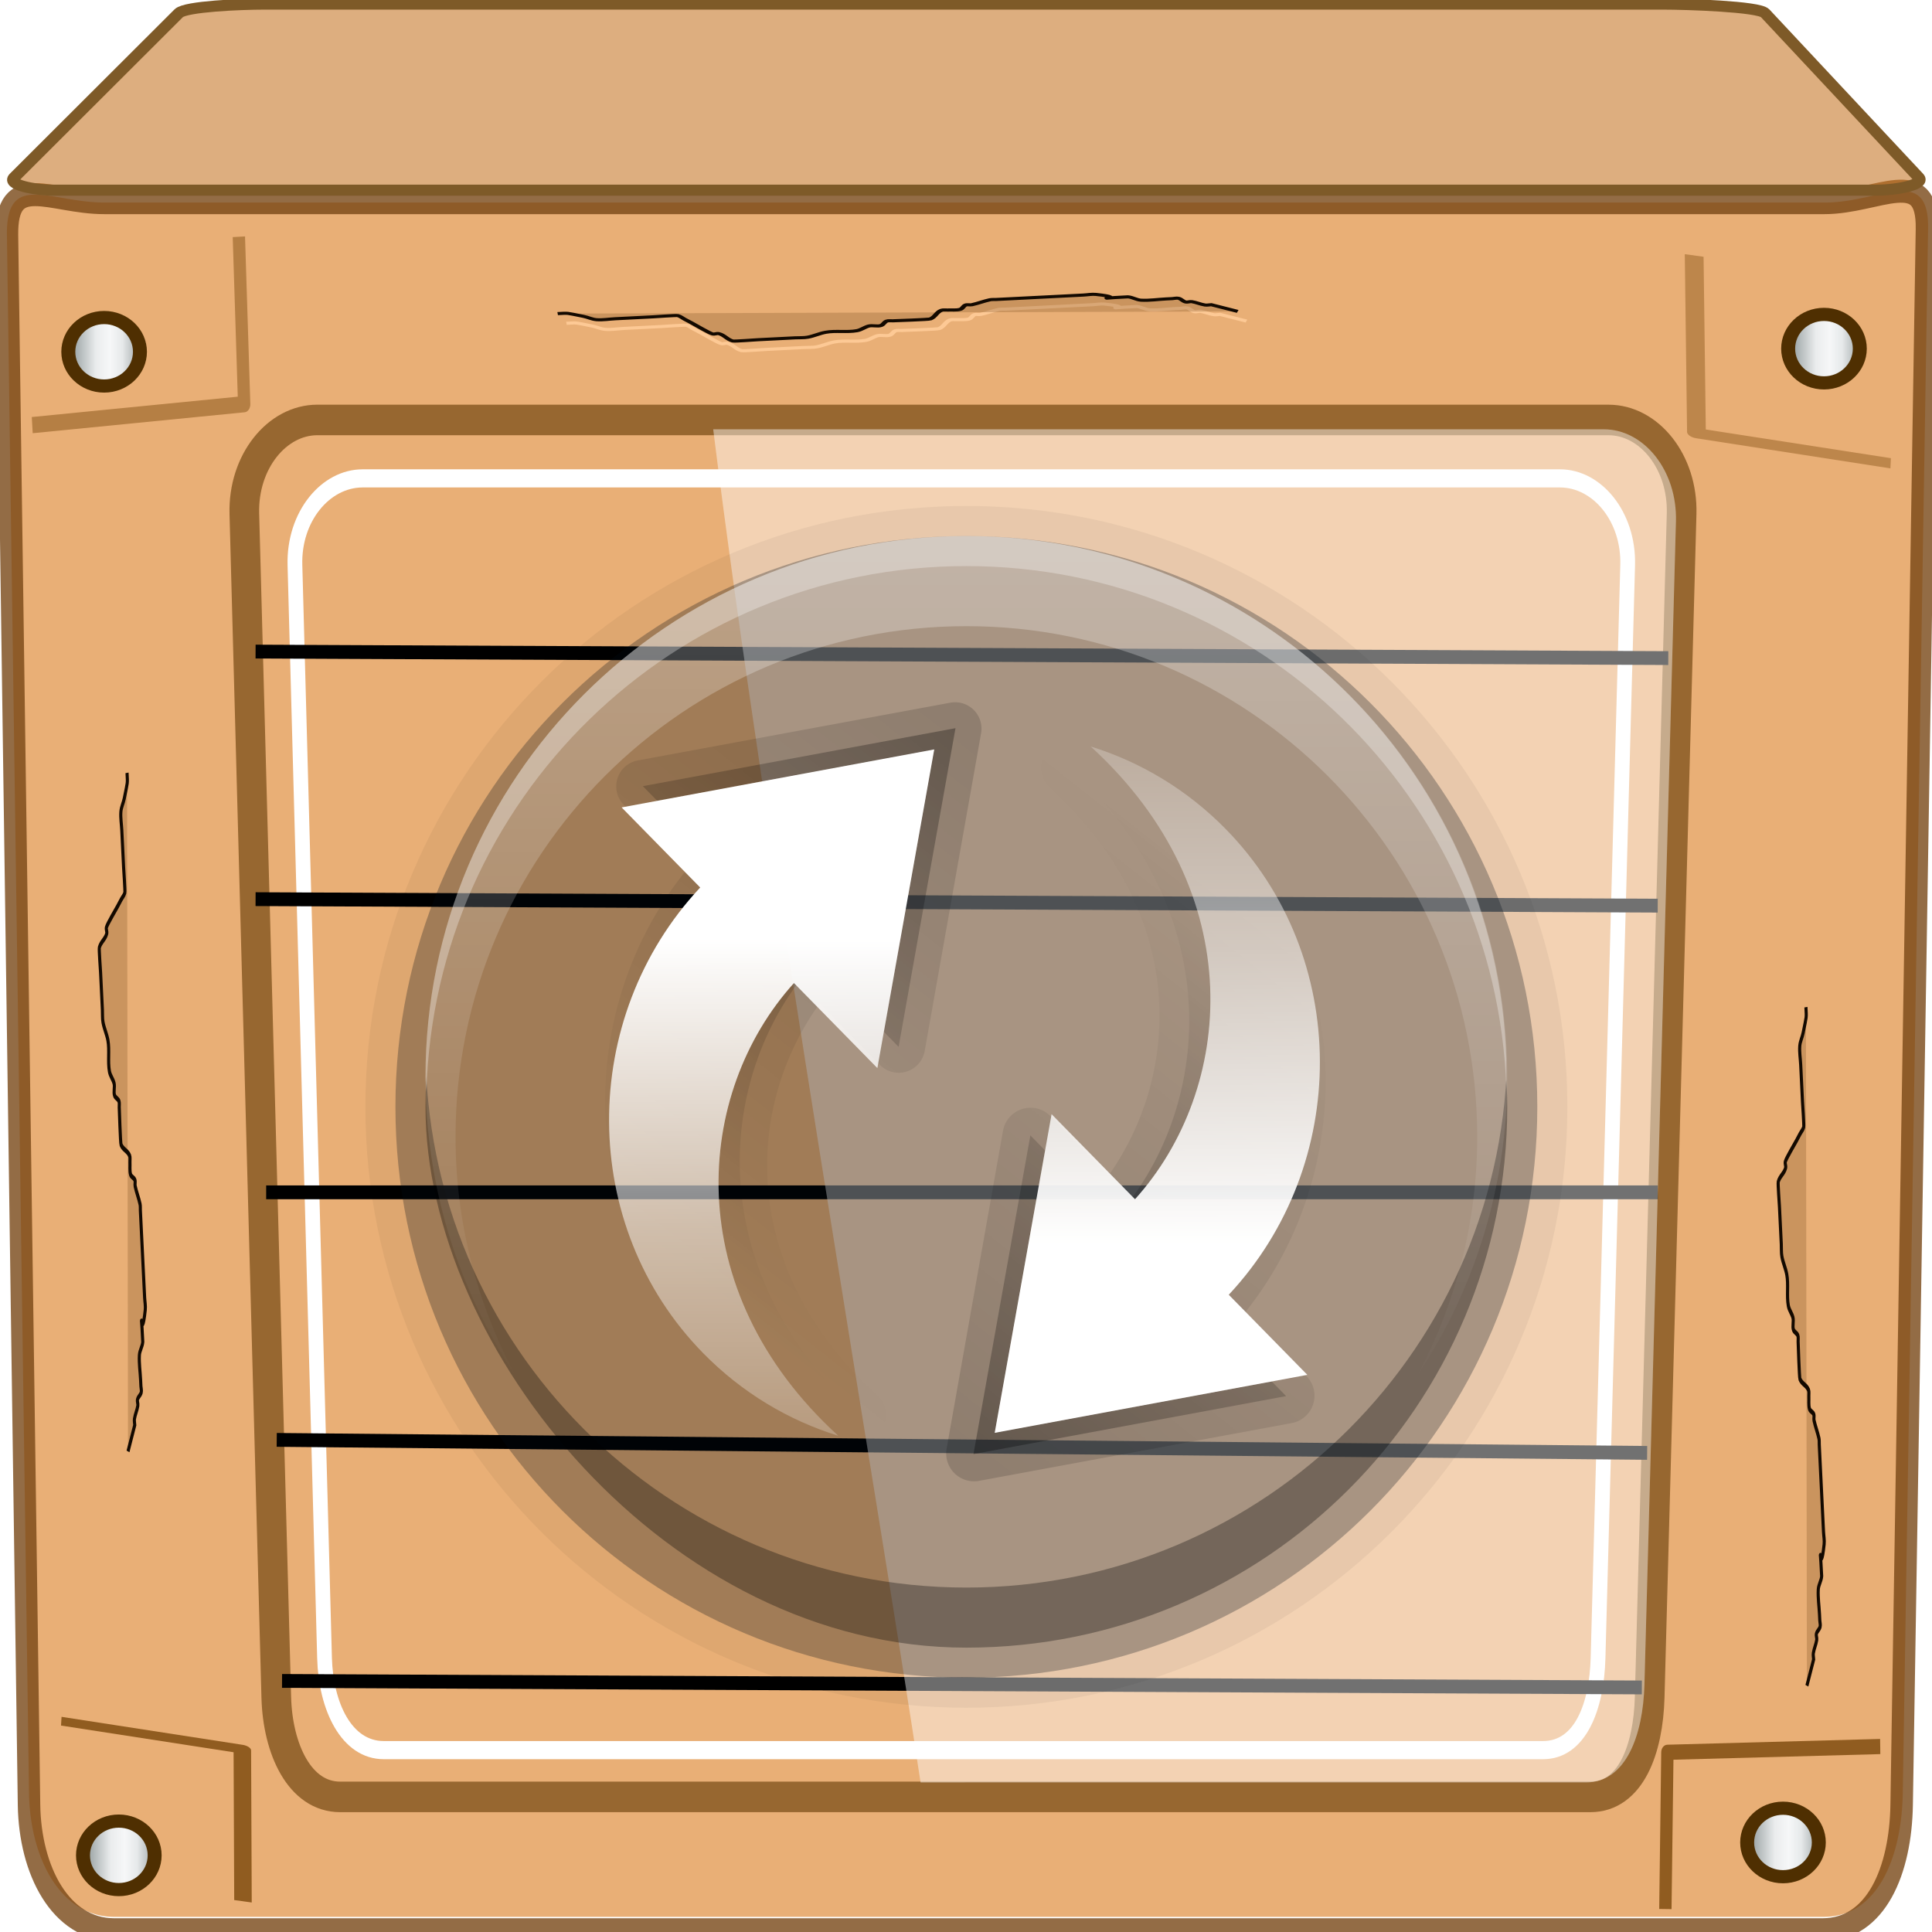 <?xml version="1.0" encoding="UTF-8" standalone="no"?>
<!-- Created with Inkscape (http://www.inkscape.org/) -->

<svg
   xmlns:dc="http://purl.org/dc/elements/1.1/"
   xmlns:cc="http://creativecommons.org/ns#"
   xmlns:rdf="http://www.w3.org/1999/02/22-rdf-syntax-ns#"
   xmlns:svg="http://www.w3.org/2000/svg"
   xmlns="http://www.w3.org/2000/svg"
   xmlns:xlink="http://www.w3.org/1999/xlink"
   xmlns:sodipodi="http://sodipodi.sourceforge.net/DTD/sodipodi-0.dtd"
   xmlns:inkscape="http://www.inkscape.org/namespaces/inkscape"
   width="96"
   height="96"
   viewBox="0 0 96 96"
   version="1.1"
   id="svg1072"
   inkscape:version="0.92.1 r15371"
   sodipodi:docname="software.svg">
  <defs
     id="defs1066">
    <filter
       style="color-interpolation-filters:sRGB"
       id="filter18944"
       inkscape:collect="always">
      <feGaussianBlur
         id="feGaussianBlur18946"
         stdDeviation="0.236"
         inkscape:collect="always" />
    </filter>
    <filter
       style="color-interpolation-filters:sRGB"
       id="filter18574"
       inkscape:collect="always">
      <feGaussianBlur
         id="feGaussianBlur18576"
         stdDeviation="2.781"
         inkscape:collect="always" />
    </filter>
    <filter
       style="color-interpolation-filters:sRGB"
       height="1.033"
       y="-0.017"
       width="1.395"
       x="-0.197"
       id="filter18821"
       inkscape:collect="always">
      <feGaussianBlur
         id="feGaussianBlur18823"
         stdDeviation="0.962"
         inkscape:collect="always" />
    </filter>
    <linearGradient
       inkscape:collect="always"
       id="linearGradient4672">
      <stop
         style="stop-color:#727e7f;stop-opacity:1"
         offset="0"
         id="stop4668" />
      <stop
         id="stop4680"
         offset="0.404"
         style="stop-color:#eaeced;stop-opacity:1" />
      <stop
         id="stop4676"
         offset="0.568"
         style="stop-color:#f6f7f8;stop-opacity:1" />
      <stop
         style="stop-color:#e6e9ea;stop-opacity:1"
         offset="0.714"
         id="stop4678" />
      <stop
         style="stop-color:#828b8c;stop-opacity:1"
         offset="1"
         id="stop4670" />
    </linearGradient>
    <linearGradient
       inkscape:collect="always"
       xlink:href="#linearGradient4672"
       id="linearGradient6970"
       gradientUnits="userSpaceOnUse"
       x1="9.514"
       y1="28.111"
       x2="16.1"
       y2="28.111" />
    <filter
       inkscape:collect="always"
       style="color-interpolation-filters:sRGB"
       id="filter898"
       x="-0.012"
       width="1.023"
       y="-0.012"
       height="1.025">
      <feGaussianBlur
         inkscape:collect="always"
         stdDeviation="0.296"
         id="feGaussianBlur900" />
    </filter>
    <linearGradient
       inkscape:collect="always"
       xlink:href="#linearGradient4672"
       id="linearGradient908"
       x1="10.226"
       y1="57.293"
       x2="13.857"
       y2="57.293"
       gradientUnits="userSpaceOnUse" />
    <linearGradient
       inkscape:collect="always"
       xlink:href="#linearGradient4672"
       id="linearGradient910"
       x1="80.782"
       y1="56.714"
       x2="84.413"
       y2="56.714"
       gradientUnits="userSpaceOnUse" />
    <linearGradient
       inkscape:collect="always"
       xlink:href="#linearGradient4672"
       id="linearGradient912"
       x1="82.52"
       y1="-10.46"
       x2="86.15"
       y2="-10.46"
       gradientUnits="userSpaceOnUse" />
    <linearGradient
       inkscape:collect="always"
       xlink:href="#linearGradient4672"
       id="linearGradient914"
       x1="9.602"
       y1="-10.319"
       x2="13.233"
       y2="-10.319"
       gradientUnits="userSpaceOnUse" />
    <linearGradient
       gradientTransform="scale(1.006,0.994)"
       gradientUnits="userSpaceOnUse"
       id="ButtonShadow"
       y2="7.017"
       x2="45.448"
       y1="92.54"
       x1="45.448">
      <stop
         offset="0"
         style="stop-color:#000000;stop-opacity:1"
         id="stop3750" />
      <stop
         offset="1"
         style="stop-color:#000000;stop-opacity:0.588"
         id="stop3752" />
    </linearGradient>
    <filter
       style="color-interpolation-filters:sRGB"
       id="filter3174">
      <feGaussianBlur
         stdDeviation="1.71"
         id="feGaussianBlur3176" />
    </filter>
    <filter
       style="color-interpolation-filters:sRGB"
       id="filter3806">
      <feGaussianBlur
         stdDeviation="1.2"
         id="feGaussianBlur3808" />
    </filter>
    <linearGradient
       gradientTransform="matrix(0.938,0,0,0.938,-140.5,3.5)"
       gradientUnits="userSpaceOnUse"
       xlink:href="#linearGradient3778"
       id="linearGradient3773"
       y2="72"
       x2="88"
       y1="72"
       x1="56" />
    <linearGradient
       id="linearGradient3778">
      <stop
         offset="0"
         style="stop-color:#499119;stop-opacity:1"
         id="stop3780" />
      <stop
         offset="1"
         style="stop-color:#8fd625;stop-opacity:1"
         id="stop3782" />
    </linearGradient>
    <linearGradient
       gradientTransform="translate(0,4)"
       gradientUnits="userSpaceOnUse"
       xlink:href="#linearGradient3737"
       id="linearGradient3788"
       y2="75.095"
       x2="70"
       y1="54"
       x1="70" />
    <linearGradient
       id="linearGradient3737">
      <stop
         offset="0"
         style="stop-color:#ffffff;stop-opacity:1"
         id="stop3739" />
      <stop
         offset="1"
         style="stop-color:#ffffff;stop-opacity:0"
         id="stop3741" />
    </linearGradient>
    <linearGradient
       gradientTransform="matrix(0.625,0,0,0.625,78.5,32.25)"
       gradientUnits="userSpaceOnUse"
       xlink:href="#linearGradient5010-6"
       id="linearGradient3812"
       y2="50.069"
       x2="65.263"
       y1="64.205"
       x1="65.263" />
    <linearGradient
       id="linearGradient5010-6">
      <stop
         offset="0"
         style="stop-color:#000000;stop-opacity:1"
         id="stop5012" />
      <stop
         offset="1"
         style="stop-color:#000000;stop-opacity:0"
         id="stop5014" />
    </linearGradient>
    <clipPath
       id="clipPath3823">
      <path
         style="fill:#ffffff;fill-opacity:1;stroke:none"
         id="path3825"
         inkscape:connector-curvature="0"
         d="M 108.812,58 C 107.254,58 106,59.254 106,60.812 v 24.375 C 106,86.746 107.254,88 108.812,88 h 24.375 C 134.746,88 136,86.746 136,85.188 V 60.812 C 136,59.254 134.746,58 133.188,58 Z M 116,62.5 h 10 v 8.75 h 5 L 121,85 111,71.25 h 5 z" />
    </clipPath>
    <filter
       style="color-interpolation-filters:sRGB"
       id="filter3831">
      <feGaussianBlur
         stdDeviation="0.637"
         id="feGaussianBlur3833" />
    </filter>
    <linearGradient
       gradientTransform="matrix(0.625,0,0,0.625,28.5,31.25)"
       gradientUnits="userSpaceOnUse"
       xlink:href="#linearGradient3737"
       id="linearGradient3832"
       y2="50.069"
       x2="65.263"
       y1="64.205"
       x1="65.263" />
    <clipPath
       id="clipPath3871-9">
      <path
         style="fill:#ffffff;fill-opacity:1;stroke:none"
         id="path3873-5"
         inkscape:connector-curvature="0"
         d="M 0,96 V 156 H 96 V 96 Z M 68,116 c 9.941,0 18,8.059 18,18 0,9.941 -8.059,18 -18,18 -9.941,0 -18,-8.059 -18,-18 0,-9.941 8.059,-18 18,-18 z" />
    </clipPath>
    <linearGradient
       gradientUnits="userSpaceOnUse"
       xlink:href="#linearGradient5010-6"
       id="linearGradient4038"
       y2="67.706"
       x2="118.333"
       y1="87.489"
       x1="120.646"
       gradientTransform="rotate(-135,91.034,85.071)" />
    <linearGradient
       inkscape:collect="always"
       xlink:href="#linearGradient5010-6"
       id="linearGradient2292"
       gradientUnits="userSpaceOnUse"
       x1="120.646"
       y1="87.489"
       x2="118.333"
       y2="67.706" />
    <clipPath
       id="clipPath4029">
      <path
         style="display:inline;fill:url(#linearGradient4033);fill-opacity:1;stroke:none"
         id="path4031"
         inkscape:connector-curvature="0"
         d="m 118,56 c -9.941,0 -18,8.059 -18,18 0,9.941 8.059,18 18,18 9.731,0 17.637,-7.725 17.969,-17.375 v -1.25 C 135.637,63.725 127.731,56 118,56 Z m -6,10.75 c 5.949,0.057 10.832,4.941 11.031,10.875 l 3.75,0.031 -6,8.719 -6.156,-8.812 3.969,0.031 c -0.251,-4.906 -4.489,-9.951 -11.719,-9.625 1.522,-0.801 3.272,-1.237 5.125,-1.219 z" />
    </clipPath>
    <linearGradient
       gradientTransform="matrix(-0.301,0,0,-0.303,90.169,93.461)"
       gradientUnits="userSpaceOnUse"
       xlink:href="#linearGradient3250"
       id="linearGradient4029"
       y2="5.184"
       x2="84.36"
       y1="79.417"
       x1="84.36" />
    <linearGradient
       id="linearGradient3250">
      <stop
         offset="0"
         style="stop-color:#ffffff;stop-opacity:1"
         id="stop3252" />
      <stop
         offset="0.433"
         style="stop-color:#ffffff;stop-opacity:0.498"
         id="stop3254" />
      <stop
         offset="1"
         style="stop-color:#ffffff;stop-opacity:0"
         id="stop3256" />
    </linearGradient>
    <linearGradient
       gradientUnits="userSpaceOnUse"
       xlink:href="#linearGradient5010-6"
       id="linearGradient4052"
       y2="67.706"
       x2="118.333"
       y1="87.489"
       x1="120.646"
       gradientTransform="rotate(45,97.515,28.373)" />
    <clipPath
       id="clipPath1015">
      <path
         style="display:inline;fill:url(#linearGradient4033);fill-opacity:1;stroke:none"
         id="path1013"
         inkscape:connector-curvature="0"
         d="m 118,56 c -9.941,0 -18,8.059 -18,18 0,9.941 8.059,18 18,18 9.731,0 17.637,-7.725 17.969,-17.375 v -1.25 C 135.637,63.725 127.731,56 118,56 Z m -6,10.75 c 5.949,0.057 10.832,4.941 11.031,10.875 l 3.75,0.031 -6,8.719 -6.156,-8.812 3.969,0.031 c -0.251,-4.906 -4.489,-9.951 -11.719,-9.625 1.522,-0.801 3.272,-1.237 5.125,-1.219 z" />
    </clipPath>
    <linearGradient
       gradientTransform="matrix(0.301,0,0,0.303,53.705,55.493)"
       gradientUnits="userSpaceOnUse"
       xlink:href="#linearGradient3250"
       id="linearGradient4042-4"
       y2="5.184"
       x2="84.36"
       y1="79.417"
       x1="84.36" />
    <linearGradient
       gradientTransform="translate(-2)"
       gradientUnits="userSpaceOnUse"
       xlink:href="#linearGradient3737"
       id="linearGradient3857"
       y2="84.89"
       x2="64.321"
       y1="55.31"
       x1="64.321" />
    <linearGradient
       inkscape:collect="always"
       xlink:href="#linearGradient5010-6"
       id="linearGradient1015"
       gradientUnits="userSpaceOnUse"
       x1="120.646"
       y1="87.489"
       x2="118.333"
       y2="67.706" />
  </defs>
  <sodipodi:namedview
     id="base"
     pagecolor="#ffffff"
     bordercolor="#666666"
     borderopacity="1.0"
     inkscape:pageopacity="0.0"
     inkscape:pageshadow="2"
     inkscape:zoom="2.4332986"
     inkscape:cx="-37.189351"
     inkscape:cy="72.147468"
     inkscape:document-units="px"
     inkscape:current-layer="layer6"
     showgrid="false"
     inkscape:showpageshadow="false"
     units="px"
     inkscape:lockguides="true"
     inkscape:window-width="1280"
     inkscape:window-height="972"
     inkscape:window-x="0"
     inkscape:window-y="26"
     inkscape:window-maximized="1"
     inkscape:snap-global="false">
    <sodipodi:guide
       position="0,0"
       orientation="0,96"
       id="guide1621"
       inkscape:locked="true" />
    <sodipodi:guide
       position="96,96"
       orientation="0,-96"
       id="guide1625"
       inkscape:locked="true" />
    <sodipodi:guide
       position="0,96"
       orientation="96,0"
       id="guide1627"
       inkscape:locked="true" />
  </sodipodi:namedview>
  <g
     inkscape:label="Livello 1"
     inkscape:groupmode="layer"
     id="layer1"
     transform="translate(0,-1026.52)">
    <g
       transform="matrix(1.172,0,0,1.105,-8.208,1055.402)"
       id="g5231">
      <path
         style="display:inline;fill:#e9af76;fill-opacity:1;stroke:none;stroke-width:1.182"
         d="M 94.533 9.498 C 93.571 9.456 92.131 10.061 90.625 10.061 L 5.174 10.061 C 2.497 10.061 0.296 8.47 0.342 11.682 L 1.438 89.08 C 1.483 92.292 2.988 95.242 5.664 95.242 L 90.537 95.242 C 93.214 95.242 94.411 92.292 94.463 89.08 L 95.719 11.359 C 95.741 9.954 95.282 9.531 94.533 9.498 z M 5.273 15.621 A 1.979 1.702 0 0 1 7.252 17.322 A 1.979 1.702 0 0 1 5.273 19.025 A 1.979 1.702 0 0 1 3.295 17.322 A 1.979 1.702 0 0 1 5.273 15.621 z M 90.602 15.621 A 1.78 1.702 0 0 1 92.383 17.322 A 1.78 1.702 0 0 1 90.602 19.025 A 1.78 1.702 0 0 1 88.822 17.322 A 1.78 1.702 0 0 1 90.602 15.621 z M 88.566 89.857 A 1.78 1.702 0 0 1 90.346 91.559 A 1.78 1.702 0 0 1 88.566 93.26 A 1.78 1.702 0 0 1 86.787 91.559 A 1.78 1.702 0 0 1 88.566 89.857 z M 5.988 90.357 A 1.879 1.702 0 0 1 7.867 92.061 A 1.879 1.702 0 0 1 5.988 93.762 A 1.879 1.702 0 0 1 4.109 92.061 A 1.879 1.702 0 0 1 5.988 90.357 z "
         transform="matrix(0.854,0,0,0.905,7.005,-26.135)"
         id="path18630" />
      <path
         sodipodi:nodetypes="sssssssss"
         inkscape:connector-curvature="0"
         id="path18476"
         d="m 11.422,-10.828 h 72.931 c 2.284,0 4.392,-1.606 4.348,1.091 L 87.628,55.513 c -0.044,2.697 -1.066,5.173 -3.35,5.173 H 11.842 c -2.284,0 -3.569,-2.477 -3.608,-5.173 L 7.299,-9.468 C 7.26,-12.165 9.138,-10.828 11.422,-10.828 Z"
         style="display:inline;opacity:0.789;fill:none;stroke:#764514;stroke-width:0.953;stroke-linecap:round;stroke-linejoin:bevel;stroke-miterlimit:4;stroke-dasharray:none;stroke-opacity:1"
         transform="matrix(1,0,0,1.086,4.2329356e-8,-5.266)" />
      <path
         inkscape:connector-curvature="0"
         id="path19000"
         d="m 13.344,722.334 1.291,30.983 -51.638,3.873 v 0"
         style="opacity:0.598;fill:none;stroke:#703f00;stroke-width:3;stroke-linecap:butt;stroke-linejoin:round;stroke-miterlimit:4;stroke-dasharray:none;stroke-opacity:1;filter:url(#filter18944)"
         transform="matrix(-0.018,0.151,-0.265,-0.05,278.821,28.797)" />
      <path
         transform="matrix(0.164,0,0,0.214,4.026,-164.513)"
         sodipodi:nodetypes="sssssssss"
         inkscape:connector-curvature="0"
         id="path18566"
         d="M 111.902,747.137 H 421.437 c 9.695,0 17.836,8.121 17.5,18.194 l -7.656,229.705 c -0.336,10.074 -4.524,19.332 -14.219,19.332 H 117.37 c -9.695,0 -14.977,-9.258 -15.313,-19.332 L 94.401,765.332 c -0.336,-10.074 7.805,-18.194 17.5,-18.194 z"
         style="display:inline;fill:none;stroke:#ffffff;stroke-width:3.812;stroke-linecap:round;stroke-linejoin:round;stroke-miterlimit:4;stroke-dasharray:none;stroke-opacity:1;filter:url(#filter18574)" />
      <path
         style="opacity:0.852;fill:none;stroke:#703f00;stroke-width:3;stroke-linecap:butt;stroke-linejoin:round;stroke-miterlimit:4;stroke-dasharray:none;stroke-opacity:1;filter:url(#filter18944)"
         d="m 13.344,722.334 1.291,30.983 -51.638,3.873 v 0"
         id="path18994"
         inkscape:connector-curvature="0"
         transform="matrix(0.018,-0.129,0.247,0.046,-169.055,19.755)" />
      <path
         style="display:inline;opacity:0.77;fill:none;stroke:#603600;stroke-width:1.265;stroke-linecap:round;stroke-linejoin:round;stroke-miterlimit:4;stroke-dasharray:none;stroke-opacity:1;filter:url(#filter898)"
         d="m 20.143,-1.829 h 55.076 c 1.725,0 3.174,1.733 3.114,3.882 L 76.971,51.061 c -0.06,2.149 -0.805,4.124 -2.53,4.124 H 21.116 c -1.725,0 -2.665,-1.975 -2.725,-4.124 L 17.029,2.052 c -0.06,-2.149 1.389,-3.882 3.114,-3.882 z"
         id="path18568"
         inkscape:connector-curvature="0"
         sodipodi:nodetypes="sssssssss"
         transform="matrix(0.994,0,0,1.086,0.436,-5.266)" />
      <path
         inkscape:connector-curvature="0"
         d="M 18.961,50.383 76.613,50.653 M 18.736,40.402 76.837,40.941 M 18.288,30.151 h 58.998 v 0 m -59.447,-12.139 59.447,0.27 v 0 M 17.839,7.761 77.734,8.031"
         style="display:inline;fill:none;stroke:#000000;stroke-width:0.572;stroke-linecap:butt;stroke-linejoin:round;stroke-miterlimit:4;stroke-dasharray:none;stroke-opacity:1"
         transform="matrix(1,0,0,1.086,4.2329356e-8,-5.266)"
         id="path18608" />
      <path
         style="opacity:0.656;fill:none;stroke:#703f00;stroke-width:3;stroke-linecap:butt;stroke-linejoin:round;stroke-miterlimit:4;stroke-dasharray:none;stroke-opacity:1;filter:url(#filter18944)"
         d="m 13.344,722.334 1.291,30.983 -51.638,3.873 v 0"
         id="path18938"
         inkscape:connector-curvature="0"
         transform="matrix(0.174,0,0,0.243,14.809,-191.018)" />
      <path
         inkscape:connector-curvature="0"
         id="path18956"
         d="m 13.344,722.334 1.291,30.983 -51.638,3.873 v 0"
         style="opacity:0.852;fill:none;stroke:#703f00;stroke-width:3;stroke-linecap:butt;stroke-linejoin:round;stroke-miterlimit:4;stroke-dasharray:none;stroke-opacity:1;filter:url(#filter18944)"
         transform="matrix(-0.174,-0.012,0.01,-0.227,72.709,223.838)" />
      <ellipse
         cy="56.714"
         cx="82.597"
         inkscape:transform-center-y="-69.711632"
         id="path18738"
         style="fill:url(#linearGradient910);stroke:#4f2f01;stroke-width:0.592;stroke-linejoin:round;stroke-miterlimit:4;stroke-dasharray:none;stroke-opacity:1;fill-opacity:1.0"
         rx="1.519"
         ry="1.54" />
      <ellipse
         cy="-10.46"
         cx="84.335"
         style="fill:url(#linearGradient912);stroke:#4f2f01;stroke-width:0.592;stroke-linejoin:round;stroke-miterlimit:4;stroke-dasharray:none;stroke-opacity:1;fill-opacity:1.0"
         id="path18744"
         rx="1.519"
         ry="1.54" />
      <path
         transform="matrix(0.024,0.139,-0.205,0.011,185.774,-51.103)"
         inkscape:connector-curvature="0"
         id="path18807"
         d="m 232.714,641.51 c -0.861,1.721 -1.721,3.443 -2.582,5.164 0,0.43 0.136,0.883 0,1.291 -0.304,0.913 -0.987,1.669 -1.291,2.582 -0.136,0.408 0.192,0.906 0,1.291 -0.272,0.544 -1.019,0.747 -1.291,1.291 -0.192,0.385 0,0.861 0,1.291 0,0.43 0,0.861 0,1.291 0,1.721 0.283,3.466 0,5.164 -0.158,0.949 -1.102,1.638 -1.291,2.582 0,9.848 0.577,-1.018 -1.291,6.455 -0.209,0.835 0,1.721 0,2.582 0,2.582 0,5.164 0,7.746 0,2.582 0,5.164 0,7.746 0,0.861 0,1.721 0,2.582 0,0.43 -0.104,0.873 0,1.291 0.33,1.32 0.961,2.553 1.291,3.873 0.104,0.417 -0.192,0.906 0,1.291 0.272,0.544 1.099,0.714 1.291,1.291 0.272,0.816 0,1.721 0,2.582 0,0.43 -0.192,0.906 0,1.291 0.544,1.089 2.038,1.493 2.582,2.582 0.192,0.384 0,7.203 0,7.746 0,0.43 -0.192,0.906 0,1.291 0.272,0.544 1.019,0.747 1.291,1.291 0.385,0.77 -0.272,1.765 0,2.582 0.304,0.913 1.102,1.638 1.291,2.582 0.422,2.11 -0.422,4.345 0,6.455 0.267,1.334 1.024,2.539 1.291,3.873 0.169,0.844 0,1.721 0,2.582 0,2.582 0,5.164 0,7.746 0,0.675 0.17,4.824 0,5.164 -0.544,1.089 -2.038,1.493 -2.582,2.582 -0.192,0.385 0.192,0.906 0,1.291 -0.345,0.689 -3.193,3.193 -3.873,3.873 -0.43,0.43 -0.861,0.861 -1.291,1.291 -0.43,0.43 -1.019,0.747 -1.291,1.291 -0.145,0.289 0,4.857 0,5.164 0,2.582 0,5.164 0,7.746 0,1.291 0.253,2.607 0,3.873 -0.189,0.944 -0.934,1.689 -1.291,2.582 -1.427,3.568 -1.291,2.738 -1.291,5.164"
         style="fill:none;stroke:#fdc995;stroke-width:1px;stroke-linecap:butt;stroke-linejoin:miter;stroke-opacity:1;filter:url(#filter18821)" />
      <path
         transform="matrix(0.024,0.139,-0.205,0.011,185.306,-52.094)"
         style="fill:#653a10;stroke:#130900;stroke-width:1px;stroke-linecap:butt;stroke-linejoin:miter;stroke-opacity:1;filter:url(#filter18821);fill-opacity:0.233"
         d="m 236.714,641.51 c -0.861,1.721 -1.721,3.443 -2.582,5.164 0,0.43 0.136,0.883 0,1.291 -0.304,0.913 -0.987,1.669 -1.291,2.582 -0.136,0.408 0.192,0.906 0,1.291 -0.272,0.544 -1.019,0.747 -1.291,1.291 -0.192,0.385 0,0.861 0,1.291 0,0.43 0,0.861 0,1.291 0,1.721 0.283,3.466 0,5.164 -0.158,0.949 -1.102,1.638 -1.291,2.582 0,9.848 0.577,-1.018 -1.291,6.455 -0.209,0.835 0,1.721 0,2.582 0,2.582 0,5.164 0,7.746 0,2.582 0,5.164 0,7.746 0,0.861 0,1.721 0,2.582 0,0.43 -0.104,0.873 0,1.291 0.33,1.32 0.961,2.553 1.291,3.873 0.104,0.417 -0.192,0.906 0,1.291 0.272,0.544 1.099,0.714 1.291,1.291 0.272,0.816 0,1.721 0,2.582 0,0.43 -0.192,0.906 0,1.291 0.544,1.089 2.038,1.493 2.582,2.582 0.192,0.384 0,7.203 0,7.746 0,0.43 -0.192,0.906 0,1.291 0.272,0.544 1.019,0.747 1.291,1.291 0.385,0.77 -0.272,1.765 0,2.582 0.304,0.913 1.102,1.638 1.291,2.582 0.422,2.11 -0.422,4.345 0,6.455 0.267,1.334 1.024,2.539 1.291,3.873 0.169,0.844 0,1.721 0,2.582 0,2.582 0,5.164 0,7.746 0,0.675 0.17,4.824 0,5.164 -0.544,1.089 -2.038,1.493 -2.582,2.582 -0.192,0.385 0.192,0.906 0,1.291 -0.345,0.689 -3.193,3.193 -3.873,3.873 -0.43,0.43 -0.861,0.861 -1.291,1.291 -0.43,0.43 -1.019,0.747 -1.291,1.291 -0.145,0.289 0,4.857 0,5.164 0,2.582 0,5.164 0,7.746 0,1.291 0.253,2.607 0,3.873 -0.189,0.944 -0.934,1.689 -1.291,2.582 -1.427,3.568 -1.291,2.738 -1.291,5.164"
         id="path18825"
         inkscape:connector-curvature="0" />
      <path
         style="display:inline;fill:#c37120;fill-opacity:0.573;stroke:#7e5a28;stroke-width:0.498;stroke-miterlimit:4;stroke-dasharray:none;stroke-opacity:1"
         d="m 18.215,-25.954 h 59.293 c 1.006,0 4.063,0.107 4.329,0.409 l 6.519,7.392 c 0.266,0.301 -0.857,0.568 -1.862,0.568 H 9.368 c -1.006,0 -2.055,-0.264 -1.768,-0.568 l 6.983,-7.392 c 0.287,-0.304 2.627,-0.409 3.632,-0.409 z"
         id="rect17952"
         inkscape:connector-curvature="0"
         sodipodi:nodetypes="sssssssss" />
      <path
         sodipodi:nodetypes="csssscc"
         inkscape:connector-curvature="0"
         id="path4736"
         d="m 201.647,739.675 h 226.129 c 10.127,0 18.631,8.6 18.281,19.268 l -7.998,243.262 c -0.351,10.668 -4.726,20.472 -14.853,20.472 H 254.291 C 243.589,964.135 214.634,825.854 201.647,739.675 Z"
         style="display:inline;fill:#ffffff;fill-opacity:0.254;stroke:none;stroke-width:4.009;stroke-linecap:round;stroke-linejoin:round;stroke-miterlimit:4;stroke-dasharray:none;stroke-opacity:1"
         transform="matrix(0.167,0,0,0.215,3.567,-165.862)" />
      <path
         style="display:inline;fill:#ffffff;fill-opacity:0.254;stroke:none;stroke-width:4.009;stroke-linecap:round;stroke-linejoin:round;stroke-miterlimit:4;stroke-dasharray:none;stroke-opacity:1"
         d="m 201.647,739.675 h 226.129 c 10.127,0 18.631,8.6 18.281,19.268 l -7.998,243.262 c -0.351,10.668 -4.726,20.472 -14.853,20.472 H 254.291 C 243.589,964.135 214.634,825.854 201.647,739.675 Z"
         id="path4894"
         inkscape:connector-curvature="0"
         sodipodi:nodetypes="csssscc"
         transform="matrix(0.167,0,0,0.215,3.567,-165.862)" />
      <g
         transform="translate(-0.004,0.402)"
         id="g4925">
        <g
           id="g4923">
          <g
             id="g4909"
             style="stroke:#076c96;stroke-opacity:1;stroke-width:0.176;stroke-miterlimit:4;stroke-dasharray:none">
            <g
               id="g4907"
               style="stroke:#076c96;stroke-opacity:1;stroke-width:0.176;stroke-miterlimit:4;stroke-dasharray:none">
              <g
                 id="g894">
                <g
                   id="g900" />
              </g>
            </g>
          </g>
          <g
             id="g4921" />
        </g>
      </g>
      <ellipse
         ry="1.54"
         rx="1.519"
         style="fill:url(#linearGradient908);stroke:#4f2f01;stroke-width:0.592;stroke-linejoin:round;stroke-miterlimit:4;stroke-dasharray:none;stroke-opacity:1;fill-opacity:1.0"
         id="ellipse969"
         inkscape:transform-center-y="-69.711632"
         cx="12.041"
         cy="57.293" />
      <ellipse
         cy="-10.319"
         cx="11.418"
         inkscape:transform-center-y="-69.711632"
         id="ellipse971"
         style="fill:url(#linearGradient914);stroke:#4f2f01;stroke-width:0.592;stroke-linejoin:round;stroke-miterlimit:4;stroke-dasharray:none;stroke-opacity:1;fill-opacity:1.0"
         rx="1.519"
         ry="1.54" />
      <path
         inkscape:connector-curvature="0"
         id="path876"
         d="m 236.714,641.51 c -0.861,1.721 -1.721,3.443 -2.582,5.164 0,0.43 0.136,0.883 0,1.291 -0.304,0.913 -0.987,1.669 -1.291,2.582 -0.136,0.408 0.192,0.906 0,1.291 -0.272,0.544 -1.019,0.747 -1.291,1.291 -0.192,0.385 0,0.861 0,1.291 0,0.43 0,0.861 0,1.291 0,1.721 0.283,3.466 0,5.164 -0.158,0.949 -1.102,1.638 -1.291,2.582 0,9.848 0.577,-1.018 -1.291,6.455 -0.209,0.835 0,1.721 0,2.582 0,2.582 0,5.164 0,7.746 0,2.582 0,5.164 0,7.746 0,0.861 0,1.721 0,2.582 0,0.43 -0.104,0.873 0,1.291 0.33,1.32 0.961,2.553 1.291,3.873 0.104,0.417 -0.192,0.906 0,1.291 0.272,0.544 1.099,0.714 1.291,1.291 0.272,0.816 0,1.721 0,2.582 0,0.43 -0.192,0.906 0,1.291 0.544,1.089 2.038,1.493 2.582,2.582 0.192,0.384 0,7.203 0,7.746 0,0.43 -0.192,0.906 0,1.291 0.272,0.544 1.019,0.747 1.291,1.291 0.385,0.77 -0.272,1.765 0,2.582 0.304,0.913 1.102,1.638 1.291,2.582 0.422,2.11 -0.422,4.345 0,6.455 0.267,1.334 1.024,2.539 1.291,3.873 0.169,0.844 0,1.721 0,2.582 0,2.582 0,5.164 0,7.746 0,0.675 0.17,4.824 0,5.164 -0.544,1.089 -2.038,1.493 -2.582,2.582 -0.192,0.385 0.192,0.906 0,1.291 -0.345,0.689 -3.193,3.193 -3.873,3.873 -0.43,0.43 -0.861,0.861 -1.291,1.291 -0.43,0.43 -1.019,0.747 -1.291,1.291 -0.145,0.289 0,4.857 0,5.164 0,2.582 0,5.164 0,7.746 0,1.291 0.253,2.607 0,3.873 -0.189,0.944 -0.934,1.689 -1.291,2.582 -1.427,3.568 -1.291,2.738 -1.291,5.164"
         style="fill:#653a10;fill-opacity:0.233;stroke:#130900;stroke-width:1px;stroke-linecap:butt;stroke-linejoin:miter;stroke-opacity:1;filter:url(#filter18821)"
         transform="matrix(-0.131,0.025,-0.01,-0.217,49.855,172.42)" />
      <path
         transform="matrix(-0.131,0.025,-0.01,-0.217,121.035,182.956)"
         style="fill:#653a10;fill-opacity:0.233;stroke:#130900;stroke-width:1px;stroke-linecap:butt;stroke-linejoin:miter;stroke-opacity:1;filter:url(#filter18821)"
         d="m 236.714,641.51 c -0.861,1.721 -1.721,3.443 -2.582,5.164 0,0.43 0.136,0.883 0,1.291 -0.304,0.913 -0.987,1.669 -1.291,2.582 -0.136,0.408 0.192,0.906 0,1.291 -0.272,0.544 -1.019,0.747 -1.291,1.291 -0.192,0.385 0,0.861 0,1.291 0,0.43 0,0.861 0,1.291 0,1.721 0.283,3.466 0,5.164 -0.158,0.949 -1.102,1.638 -1.291,2.582 0,9.848 0.577,-1.018 -1.291,6.455 -0.209,0.835 0,1.721 0,2.582 0,2.582 0,5.164 0,7.746 0,2.582 0,5.164 0,7.746 0,0.861 0,1.721 0,2.582 0,0.43 -0.104,0.873 0,1.291 0.33,1.32 0.961,2.553 1.291,3.873 0.104,0.417 -0.192,0.906 0,1.291 0.272,0.544 1.099,0.714 1.291,1.291 0.272,0.816 0,1.721 0,2.582 0,0.43 -0.192,0.906 0,1.291 0.544,1.089 2.038,1.493 2.582,2.582 0.192,0.384 0,7.203 0,7.746 0,0.43 -0.192,0.906 0,1.291 0.272,0.544 1.019,0.747 1.291,1.291 0.385,0.77 -0.272,1.765 0,2.582 0.304,0.913 1.102,1.638 1.291,2.582 0.422,2.11 -0.422,4.345 0,6.455 0.267,1.334 1.024,2.539 1.291,3.873 0.169,0.844 0,1.721 0,2.582 0,2.582 0,5.164 0,7.746 0,0.675 0.17,4.824 0,5.164 -0.544,1.089 -2.038,1.493 -2.582,2.582 -0.192,0.385 0.192,0.906 0,1.291 -0.345,0.689 -3.193,3.193 -3.873,3.873 -0.43,0.43 -0.861,0.861 -1.291,1.291 -0.43,0.43 -1.019,0.747 -1.291,1.291 -0.145,0.289 0,4.857 0,5.164 0,2.582 0,5.164 0,7.746 0,1.291 0.253,2.607 0,3.873 -0.189,0.944 -0.934,1.689 -1.291,2.582 -1.427,3.568 -1.291,2.738 -1.291,5.164"
         id="path878"
         inkscape:connector-curvature="0" />
      <g
         transform="matrix(1.274,0,0,1.351,-225.083,15.412)"
         id="g4502"
         style="display:inline">
        <g
           id="layer2"
           style="display:none">
          <path
             d="M 11,7 48,5 85,7 c 3.324,0 6,2.676 6,6 v 73 c 0,3.324 -2.676,6 -6,6 H 11 C 7.676,92 5,89.324 5,86 V 13 C 5,9.676 7.676,7 11,7 Z"
             inkscape:connector-curvature="0"
             id="rect3745"
             style="opacity:0.9;fill:url(#ButtonShadow);fill-opacity:1;fill-rule:nonzero;stroke:none;filter:url(#filter3174)" />
        </g>
        <g
           id="layer3" />
        <g
           id="layer4"
           style="display:none">
          <rect
             width="30"
             height="30"
             rx="2.812"
             ry="2.812"
             x="-86"
             y="56"
             transform="rotate(-90,2,2)"
             id="rect3790"
             style="opacity:0.6;fill:#000000;fill-opacity:1;stroke:none;filter:url(#filter3806)" />
          <rect
             width="30"
             height="30"
             rx="2.812"
             ry="2.812"
             x="-88"
             y="56"
             transform="rotate(-90)"
             id="rect2993"
             style="fill:url(#linearGradient3773);fill-opacity:1;stroke:none" />
          <path
             d="M 58.812,58 C 57.254,58 56,59.254 56,60.812 v 24.375 c 0,0.873 0.411,1.641 1.031,2.156 C 57.028,87.29 57,87.242 57,87.188 V 62.812 C 57,61.254 58.171,60 59.625,60 h 22.75 C 83.829,60 85,61.254 85,62.812 v 24.375 c 0,0.055 -0.028,0.102 -0.031,0.156 C 85.589,86.829 86,86.061 86,85.188 V 60.812 C 86,59.254 84.746,58 83.188,58 Z"
             inkscape:connector-curvature="0"
             id="rect3775"
             style="opacity:0.5;fill:url(#linearGradient3788);fill-opacity:1;stroke:none" />
          <path
             d="m 116,63.5 v 8.75 h -5 L 121,86 131,72.25 h -5 V 63.5 Z"
             inkscape:connector-curvature="0"
             transform="translate(-50)"
             clip-path="url(#clipPath3823)"
             id="path3810"
             style="display:inline;opacity:0.6;fill:url(#linearGradient3812);fill-opacity:1;fill-rule:nonzero;stroke:none;filter:url(#filter3831)" />
          <path
             d="m 66,62.5 v 8.75 H 61 L 71,85 81,71.25 H 76 V 62.5 Z"
             inkscape:connector-curvature="0"
             id="path4278"
             style="display:inline;fill:url(#linearGradient3832);fill-opacity:1;fill-rule:nonzero;stroke:none" />
        </g>
        <g
           transform="translate(142.331,-68.913)"
           id="layer6">
          <path
             inkscape:connector-curvature="0"
             d="M 72,55 C 60.94,55 52,63.94 52,75 52,86.06 60.94,95 72,95 83.06,95 92,86.06 92,75 92,63.94 83.06,55 72,55 Z"
             id="path3950"
             style="display:inline;opacity:0.05;fill:#000000;fill-opacity:1;stroke:none" />
          <path
             inkscape:connector-curvature="0"
             d="M 72,56 C 61.484,56 53,64.484 53,75 53,85.516 61.484,94 72,94 82.516,94 91,85.516 91,75 91,64.484 82.516,56 72,56 Z"
             id="path3946"
             style="display:inline;opacity:0.277;fill:#000e18;fill-opacity:1;stroke:none" />
          <rect
             width="36"
             height="36"
             rx="18"
             ry="18"
             x="50"
             y="118"
             transform="translate(4,-61)"
             clip-path="url(#clipPath3871-9)"
             id="rect3859"
             style="display:inline;opacity:0.31;fill:#000000;fill-opacity:1;stroke:none" />
          <path
             inkscape:connector-curvature="0"
             d="m 63.342,83.113 c 1.398,1.425 3.057,2.43 4.839,2.983 a 0.878,0.878 0 0 0 0.862,-1.481 C 64.359,80.336 64.666,74.949 67.12,71.556 l 2.011,2.055 a 0.878,0.878 0 0 0 1.481,-0.464 L 72.49,62.563 A 0.878,0.878 0 0 0 71.473,61.546 L 61.066,63.469 a 0.878,0.878 0 0 0 -0.464,1.481 l 2.099,2.143 c -3.798,4.693 -3.656,11.64 0.641,16.02 z"
             id="path4036"
             style="display:inline;opacity:0.15;fill:url(#linearGradient4038);fill-opacity:1;stroke:none" />
          <path
             d="m 126.775,78.669 -5.992,8.721 -6.162,-8.839 3.965,0.038 c -0.251,-4.906 -4.468,-9.939 -11.698,-9.613 1.522,-0.801 3.267,-1.251 5.12,-1.234 5.949,0.057 10.833,4.956 11.033,10.89 l 3.734,0.036 z"
             inkscape:connector-curvature="0"
             transform="rotate(-135,91.034,85.071)"
             clip-path="url(#clipPath4029)"
             id="path4022"
             style="display:inline;opacity:0.3;fill:url(#linearGradient1015);fill-opacity:1;stroke:none" />
          <path
             d="m 60.527,65.033 10.404,-1.93 -1.893,10.607 -2.776,-2.831 c -3.291,3.646 -3.868,10.187 1.474,15.069 -1.643,-0.51 -3.195,-1.425 -4.493,-2.748 -4.166,-4.247 -4.156,-11.164 -0.101,-15.501 l -2.615,-2.666 z"
             inkscape:connector-curvature="0"
             id="path4018"
             style="display:inline;fill:url(#linearGradient4029);fill-opacity:1;stroke:none" />
          <path
             inkscape:connector-curvature="0"
             d="m 80.576,65.796 c -1.404,-1.431 -3.094,-2.427 -4.883,-2.983 a 0.928,0.928 0 0 0 -0.906,1.569 c 4.63,4.231 4.331,9.527 1.945,12.905 L 74.787,75.298 a 0.928,0.928 0 0 0 -1.569,0.508 l -1.878,10.585 a 0.928,0.928 0 0 0 1.061,1.061 L 82.808,85.529 a 0.928,0.928 0 0 0 0.508,-1.569 l -2.055,-2.099 c 3.774,-4.712 3.615,-11.681 -0.685,-16.065 z"
             id="path4049"
             style="display:inline;opacity:0.15;fill:url(#linearGradient4052);fill-opacity:1;stroke:none" />
          <path
             d="m 126.775,78.669 -5.992,8.721 -6.162,-8.839 3.965,0.038 c -0.251,-4.906 -4.468,-9.939 -11.698,-9.613 1.522,-0.801 3.267,-1.251 5.12,-1.234 5.949,0.057 10.833,4.956 11.033,10.89 l 3.734,0.036 z"
             inkscape:connector-curvature="0"
             transform="rotate(45,97.515,28.373)"
             clip-path="url(#clipPath4029)"
             id="path4061"
             style="display:inline;opacity:0.3;fill:url(#linearGradient2292);fill-opacity:1;stroke:none" />
          <path
             d="m 83.347,83.92 -10.404,1.93 1.893,-10.607 2.776,2.831 c 3.291,-3.646 3.868,-10.187 -1.474,-15.069 1.643,0.51 3.195,1.425 4.493,2.748 4.166,4.247 4.156,11.164 0.101,15.501 z"
             inkscape:connector-curvature="0"
             id="path4063"
             style="display:inline;fill:url(#linearGradient4042-4);fill-opacity:1;stroke:none" />
          <g
             transform="translate(4)"
             id="g4106">
            <path
               d="m 68,56 c -9.941,0 -18,8.059 -18,18 0,3.662 1.091,7.064 2.969,9.906 C 51.722,81.542 51,78.859 51,76 c 0,-9.389 7.611,-17 17,-17 9.389,0 17,7.611 17,17 0,2.859 -0.722,5.542 -1.969,7.906 C 84.909,81.064 86,77.662 86,74 86,64.059 77.941,56 68,56 Z"
               inkscape:connector-curvature="0"
               id="path3846"
               style="opacity:0.3;fill:url(#linearGradient3857);fill-opacity:1;stroke:none" />
            <path
               d="m 68,56 c -9.941,0 -18,8.059 -18,18 0,0.169 0.027,0.333 0.031,0.5 C 50.298,64.792 58.227,57 68,57 c 9.731,0 17.637,7.725 17.969,17.375 v -1 C 85.637,63.725 77.731,56 68,56 Z"
               inkscape:connector-curvature="0"
               id="path4097"
               style="display:inline;opacity:0.3;fill:#ffffff;fill-opacity:1;stroke:none" />
          </g>
        </g>
      </g>
    </g>
  </g>
</svg>
